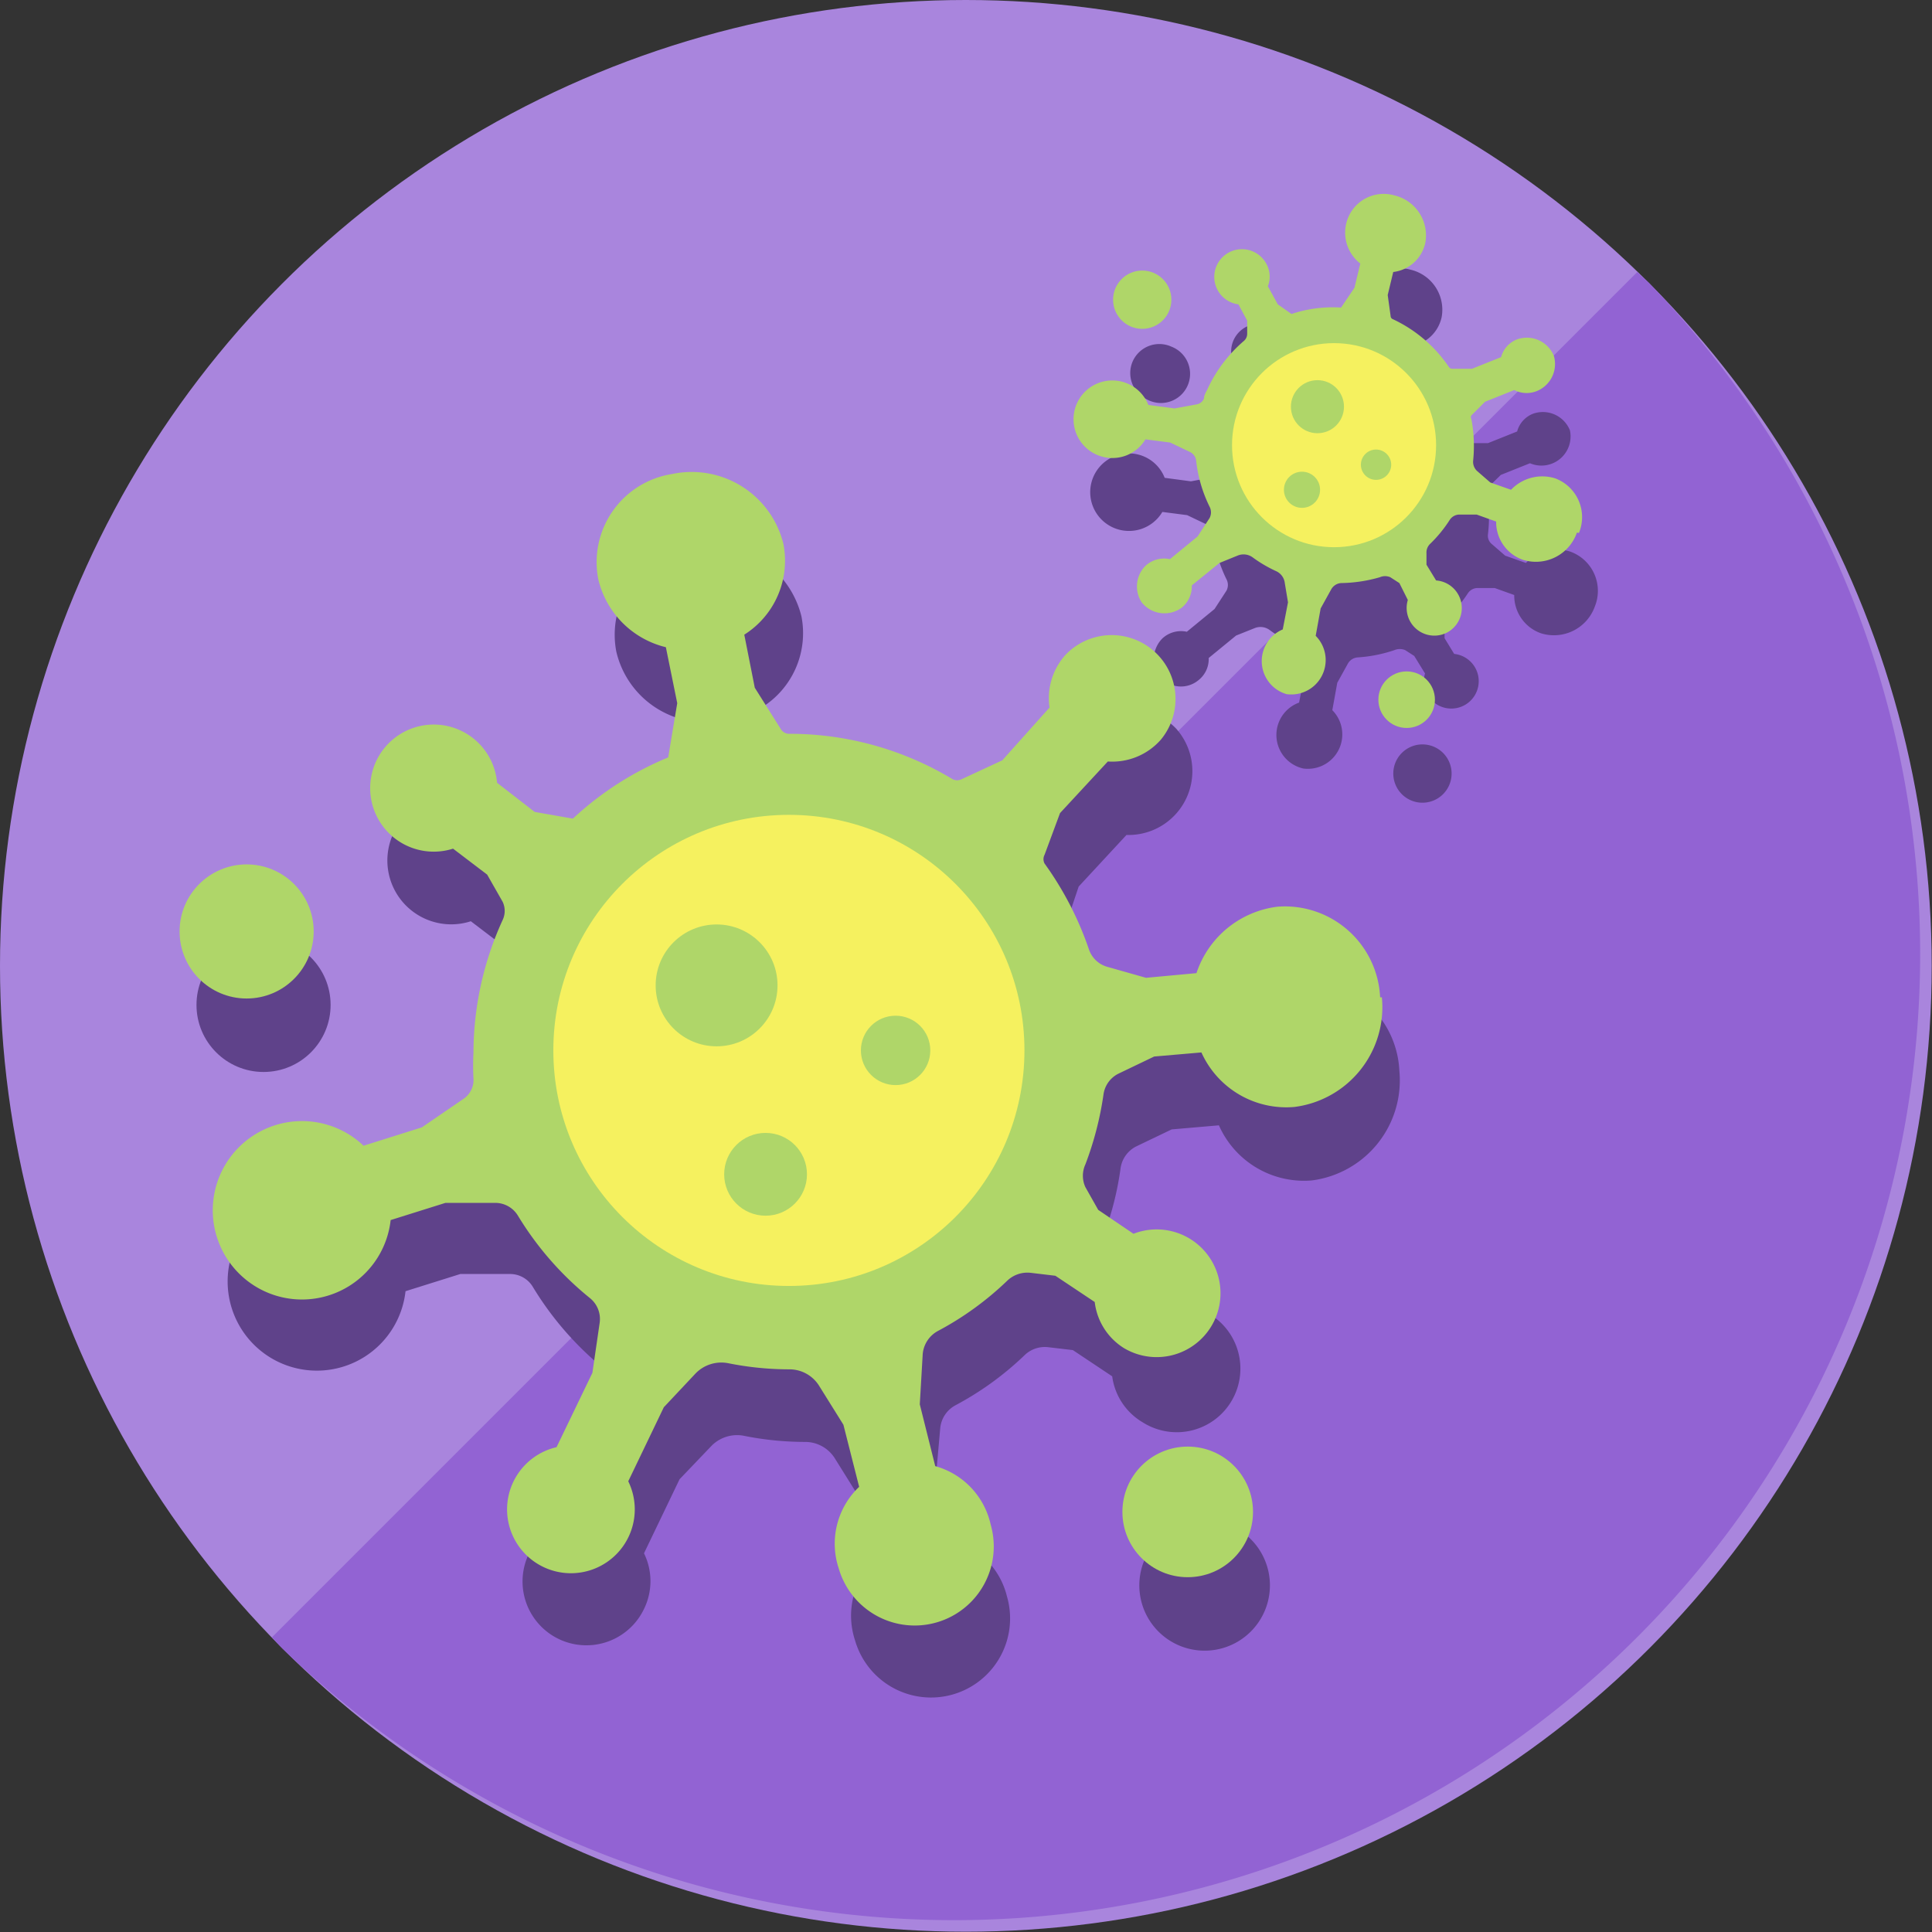 <svg xmlns="http://www.w3.org/2000/svg" viewBox="0 0 66.27 66.27"><rect x="0" y="0" width="66.27" height="66.27" fill="#333333" stroke="none"/><defs><style>.cls-1{fill:#a985dd;}.cls-2{fill:#9263d3;}.cls-3{fill:#5f428a;}.cls-4{fill:#afd669;}.cls-5{fill:#f5f15f;}</style></defs><g id="圖層_2" data-name="圖層 2"><g id="圖層_1-2" data-name="圖層 1"><circle class="cls-1" cx="33.13" cy="33.13" r="33.13"/><path class="cls-2" d="M9.33,56.16c.12.14.24.27.37.4A33.14,33.14,0,0,0,56.56,9.7l-.4-.37Z"/><path class="cls-3" d="M44.47,33.62a3.35,3.35,0,0,0-2.79,2.28L40,36.06l-1.34-.38a.91.91,0,0,1-.62-.6,11.23,11.23,0,0,0-1.52-2.94.33.33,0,0,1,0-.3L37,30.41l1.64-1.77A2.19,2.19,0,0,0,40.35,25a2.19,2.19,0,0,0-3.75,1.84L35,28.57l-1.4.65a.35.35,0,0,1-.3,0,10.86,10.86,0,0,0-5.62-1.56h0a.33.33,0,0,1-.27-.15l-.9-1.44-.37-1.81a3,3,0,0,0,1.35-3.12,3.24,3.24,0,0,0-3.82-2.39,3.06,3.06,0,0,0-2.53,3.6,3.14,3.14,0,0,0,2.32,2.34l.39,1.92-.31,1.86a10.9,10.9,0,0,0-3.27,2.1l-1.31-.23-1.3-1a2.19,2.19,0,1,0-1.51,2.26l1.17.89.43.88a.73.73,0,0,1,0,.63,11,11,0,0,0-1,4.55,8.51,8.51,0,0,0,0,.88.78.78,0,0,1-.31.68l-1.46,1-2,.63a3.06,3.06,0,1,0,.93,2.55l1.88-.59,1.71,0a.91.91,0,0,1,.77.43A10.89,10.89,0,0,0,20.78,47a.89.89,0,0,1,.32.84l-.24,1.72-1.23,2.55a2.19,2.19,0,1,0,2.46,3.08,2.17,2.17,0,0,0,0-1.91l1.22-2.54L24.4,49.6a1.23,1.23,0,0,1,1.12-.35,10.66,10.66,0,0,0,2.12.21h0a1.2,1.2,0,0,1,1,.57l.83,1.33.54,2.13a2.69,2.69,0,0,0-.68,2.78,2.71,2.71,0,0,0,5.21-1.51,2.68,2.68,0,0,0-1.9-1.95l-.54-2.12L32.25,49a1,1,0,0,1,.51-.79,10.59,10.59,0,0,0,2.4-1.74,1,1,0,0,1,.79-.26l.85.1,1.35.9a2.16,2.16,0,0,0,1.05,1.58,2.18,2.18,0,0,0,2.33-3.69,2.17,2.17,0,0,0-2-.23L38.32,44l-.44-.78a.89.89,0,0,1-.05-.78,10.61,10.61,0,0,0,.61-2.39,1,1,0,0,1,.52-.72l1.23-.59,1.62-.14A3.19,3.19,0,0,0,45,40.49a3.46,3.46,0,0,0,3-3.76A3.27,3.27,0,0,0,44.47,33.62Z"/><circle class="cls-3" cx="9.04" cy="34.47" r="2.3"/><path class="cls-3" d="M41.32,52.14a2.24,2.24,0,1,0,2.24,2.24A2.24,2.24,0,0,0,41.32,52.14Z"/><path class="cls-3" d="M53.86,18.92a1.48,1.48,0,0,0-1.52.39l-.71-.25-.45-.39a.37.37,0,0,1-.14-.35A5,5,0,0,0,51,16.88a.13.13,0,0,1,0-.12l.48-.47,1-.4a1,1,0,0,0,1.37-1.13,1,1,0,0,0-1.26-.57.9.9,0,0,0-.55.61l-1,.4h-.67a.14.14,0,0,1-.12-.06,4.74,4.74,0,0,0-1.92-1.64h0a.15.15,0,0,1-.08-.11l-.09-.72.19-.79a1.28,1.28,0,0,0,1.1-1,1.41,1.41,0,0,0-1.07-1.63,1.32,1.32,0,0,0-1.65,1,1.34,1.34,0,0,0,.49,1.34l-.2.83-.46.68a4.48,4.48,0,0,0-1.67.23L44.4,13l-.33-.62a.92.92,0,0,0-.08-.82A.95.95,0,1,0,43.07,13l.3.56V14a.31.31,0,0,1-.11.25A4.87,4.87,0,0,0,42,15.8l-.15.36a.3.3,0,0,1-.24.21l-.76.14-.9-.12a1.32,1.32,0,0,0-1.08-.83,1.33,1.33,0,1,0,1,2l.85.11.67.32a.38.38,0,0,1,.22.31,4.74,4.74,0,0,0,.46,1.57.42.42,0,0,1,0,.39l-.41.63-.95.78a.94.94,0,0,0-.84.23,1,1,0,0,0-.13,1.25.94.94,0,0,0,1.37.18.92.92,0,0,0,.35-.76l.94-.77.65-.26a.53.53,0,0,1,.5.07,4.21,4.21,0,0,0,.8.47h0a.53.53,0,0,1,.3.41l.09.68-.18.93a1.18,1.18,0,0,0,.14,2.26,1.18,1.18,0,0,0,1-2l.17-.94.36-.65a.42.42,0,0,1,.34-.22,4.86,4.86,0,0,0,1.26-.25.48.48,0,0,1,.37,0l.31.2.37.6a.94.94,0,1,0,1-.67l-.33-.54,0-.39a.38.38,0,0,1,.12-.32,5,5,0,0,0,.68-.83.4.4,0,0,1,.33-.18h.59l.67.24a1.37,1.37,0,0,0,.91,1.31,1.49,1.49,0,0,0,1.86-.93A1.43,1.43,0,0,0,53.86,18.92Z"/><path class="cls-3" d="M39.34,13.7a1,1,0,1,0,.84-1.81,1,1,0,0,0-1.32.49A1,1,0,0,0,39.34,13.7Z"/><path class="cls-3" d="M49.24,25.64a1,1,0,1,0,.47,1.29A1,1,0,0,0,49.24,25.64Z"/><path class="cls-4" d="M47.4,34.21a3.45,3.45,0,0,1-3,3.76,3.19,3.19,0,0,1-3.19-1.87l-1.62.14-1.23.59a.94.94,0,0,0-.51.72,11.19,11.19,0,0,1-.62,2.39.93.93,0,0,0,0,.78l.44.78,1.21.82a2.19,2.19,0,1,1-.33,3.92,2.16,2.16,0,0,1-1-1.58l-1.35-.9-.84-.1a1,1,0,0,0-.8.26,10.59,10.59,0,0,1-2.4,1.74,1,1,0,0,0-.51.79l-.1,1.72.53,2.12a2.68,2.68,0,0,1,1.9,2,2.71,2.71,0,0,1-5.21,1.51A2.69,2.69,0,0,1,29.47,51l-.54-2.13-.83-1.33a1.2,1.2,0,0,0-1-.57h0a10.66,10.66,0,0,1-2.12-.21,1.23,1.23,0,0,0-1.12.35l-1.09,1.16-1.22,2.54a2.19,2.19,0,1,1-2.46-1.17l1.23-2.55.25-1.72a.92.92,0,0,0-.33-.84,10.89,10.89,0,0,1-2.48-2.84.91.91,0,0,0-.77-.43l-1.71,0-1.88.59a3.06,3.06,0,1,1-.93-2.55l2-.63,1.46-1a.78.78,0,0,0,.31-.68,8.51,8.51,0,0,1,0-.88,11,11,0,0,1,1-4.55.73.73,0,0,0,0-.63L16.71,30l-1.17-.89a2.18,2.18,0,1,1,1.51-2.26l1.29,1,1.31.23a10.9,10.9,0,0,1,3.27-2.1l.31-1.86-.39-1.92a3.14,3.14,0,0,1-2.32-2.34,3.06,3.06,0,0,1,2.53-3.6,3.24,3.24,0,0,1,3.82,2.39,3,3,0,0,1-1.34,3.12l.36,1.82.9,1.43a.33.33,0,0,0,.27.15h0a10.83,10.83,0,0,1,5.62,1.56.35.35,0,0,0,.3,0l1.4-.65L36,24.27a2.22,2.22,0,0,1,.56-1.82,2.19,2.19,0,0,1,3.26,2.92,2.22,2.22,0,0,1-1.82.75l-1.64,1.77-.53,1.43a.32.32,0,0,0,0,.3,11.23,11.23,0,0,1,1.52,2.94.93.93,0,0,0,.62.6l1.34.38,1.73-.16a3.36,3.36,0,0,1,2.79-2.28,3.27,3.27,0,0,1,3.51,3.11Z"/><circle class="cls-5" cx="27.06" cy="36.03" r="8.08"/><circle class="cls-4" cx="8.46" cy="31.95" r="2.3"/><circle class="cls-4" cx="40.74" cy="51.86" r="2.24"/><circle class="cls-4" cx="24.58" cy="33.8" r="2.09"/><circle class="cls-4" cx="26.26" cy="40.28" r="1.42"/><circle class="cls-4" cx="30.72" cy="36.03" r="1.19"/><path class="cls-4" d="M54.09,18.27a1.49,1.49,0,0,1-1.86.93,1.37,1.37,0,0,1-.91-1.31l-.67-.24h-.59a.4.4,0,0,0-.33.18,4.56,4.56,0,0,1-.68.83.41.41,0,0,0-.12.32l0,.39.33.54a.95.95,0,0,1,.37,1.79.95.95,0,0,1-1.34-1.12L48,20l-.31-.2a.45.45,0,0,0-.36,0A5,5,0,0,1,46,20a.42.42,0,0,0-.34.22l-.36.65-.17.94a1.18,1.18,0,0,1-1,2A1.18,1.18,0,0,1,44,21.59l.18-.93L44.07,20a.51.51,0,0,0-.3-.41h0a4.54,4.54,0,0,1-.8-.47.53.53,0,0,0-.5-.07l-.64.26-.95.77a.94.94,0,0,1-.34.76,1,1,0,0,1-1.38-.18,1,1,0,0,1,.13-1.25.94.94,0,0,1,.84-.23l.95-.78.41-.63a.42.42,0,0,0,0-.39,4.74,4.74,0,0,1-.46-1.57.38.38,0,0,0-.22-.31l-.67-.32-.85-.11a1.32,1.32,0,0,1-1.3.63,1.33,1.33,0,1,1,1.4-1.81l.9.12.76-.14a.33.33,0,0,0,.25-.21c0-.12.09-.24.14-.36a4.87,4.87,0,0,1,1.22-1.6.32.32,0,0,0,.12-.25V11l-.3-.56A.95.95,0,1,1,43.41,9a.92.92,0,0,1,.08.82l.34.62.47.33A4.48,4.48,0,0,1,46,10.55l.46-.68.2-.83a1.34,1.34,0,0,1-.49-1.34,1.32,1.32,0,0,1,1.65-1,1.41,1.41,0,0,1,1.07,1.63,1.28,1.28,0,0,1-1.1,1l-.19.79.1.72a.12.12,0,0,0,.08.11h0a4.74,4.74,0,0,1,1.92,1.64.14.14,0,0,0,.12.06h.67l1-.4a.9.9,0,0,1,.55-.61,1,1,0,0,1,1.26.57,1,1,0,0,1-.51,1.17.94.94,0,0,1-.85,0l-1,.4-.47.47a.11.11,0,0,0,0,.12,5,5,0,0,1,.06,1.44.43.43,0,0,0,.14.35l.45.39.71.25a1.48,1.48,0,0,1,1.52-.39,1.42,1.42,0,0,1,.81,1.87Z"/><circle class="cls-5" cx="45.76" cy="15.27" r="3.5"/><circle class="cls-4" cx="39.18" cy="10.28" r="1"/><circle class="cls-4" cx="48.25" cy="24" r="0.97"/><circle class="cls-4" cx="45.19" cy="13.95" r="0.91"/><circle class="cls-4" cx="44.66" cy="16.8" r="0.62"/><circle class="cls-4" cx="47.2" cy="15.94" r="0.52"/></g></g></svg>